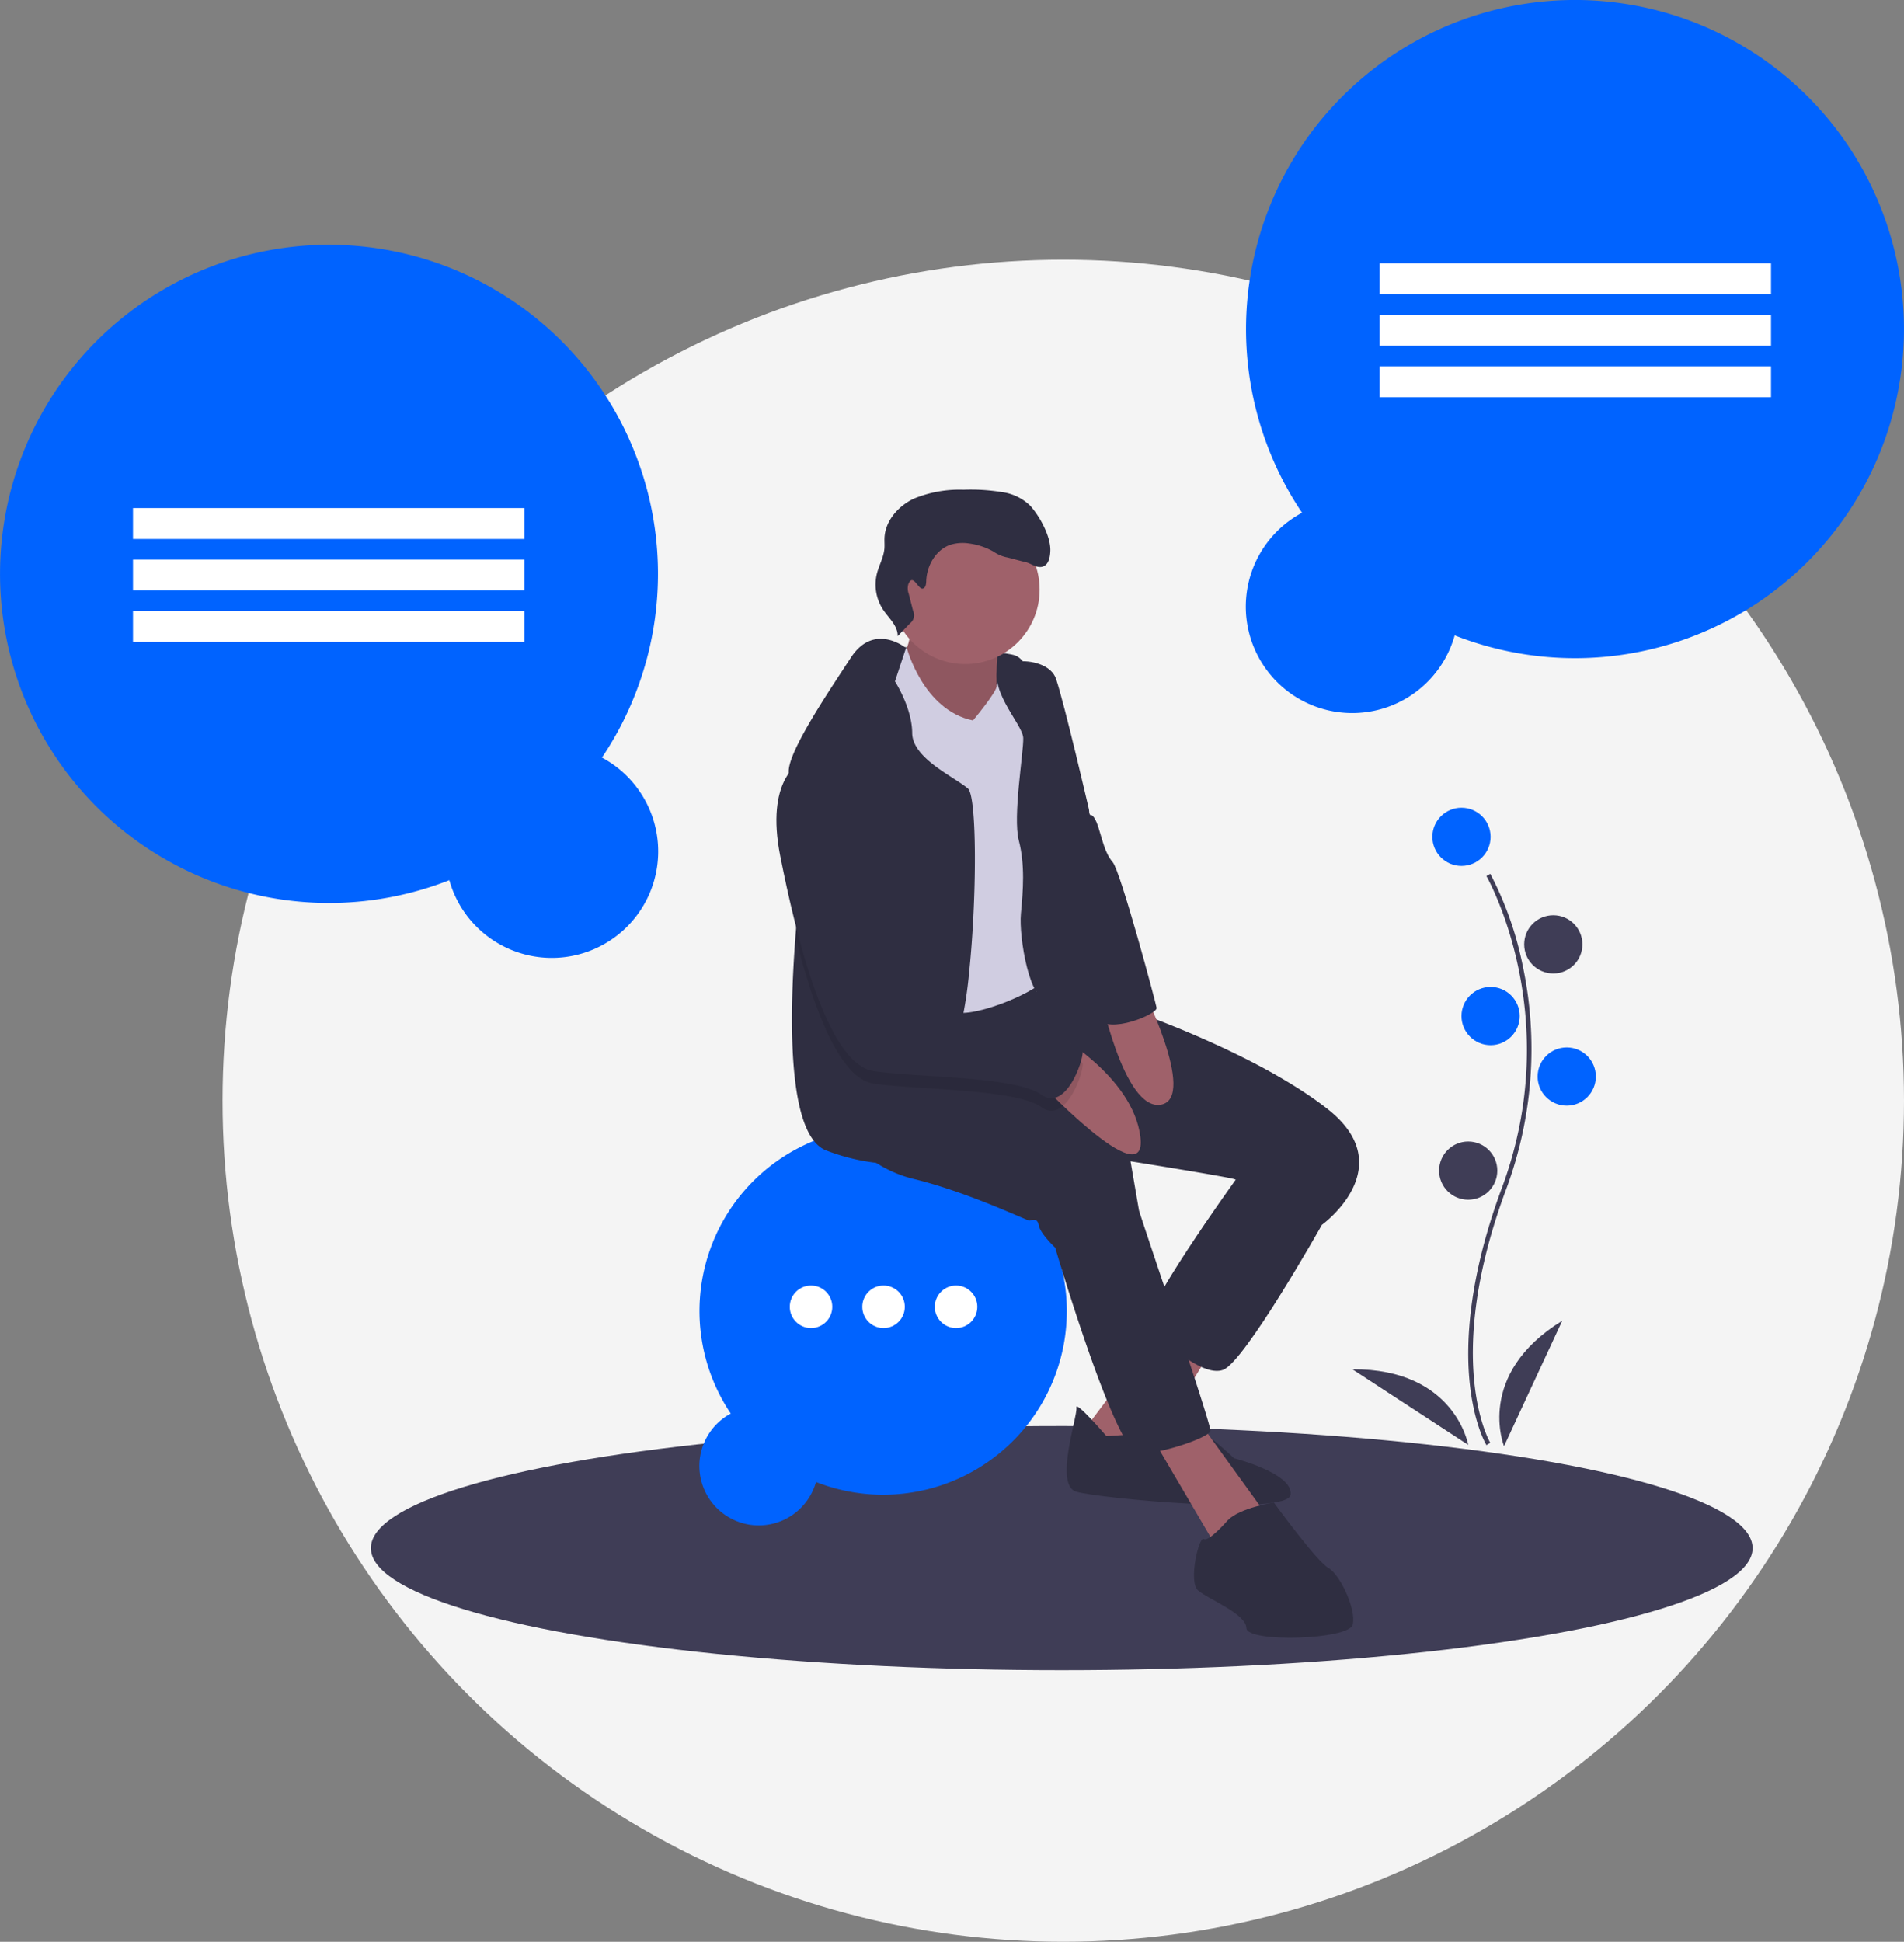 <svg xmlns="http://www.w3.org/2000/svg" width="308" height="314" viewBox="0 0 308 314">
  <rect x="0" y="0" width="308" height="314" fill="#808080" stroke="none"/>
  <g id="define-idea" transform="translate(-229 -496)">
    <circle id="Ellipse_47" data-name="Ellipse 47" cx="136" cy="136" r="136" transform="translate(265 538)" fill="#f4f4f4"/>
    <g id="undraw_ideas_s70l_1_" data-name="undraw_ideas_s70l (1)" transform="translate(228.602 495.491)">
      <ellipse id="Ellipse_48" data-name="Ellipse 48" cx="111.759" cy="19.744" rx="111.759" ry="19.744" transform="translate(60.39 231.108)" fill="#3f3d56"/>
      <path id="Path_164" data-name="Path 164" d="M272.274,269.677A53.217,53.217,0,1,0,247.582,289.5a17.214,17.214,0,1,0,24.692-19.825Z" transform="translate(-174.5 -146.66)" fill="#0063ff"/>
      <rect id="Rectangle_63" data-name="Rectangle 63" width="63.305" height="4.998" transform="translate(21.911 82.669)" fill="#fff"/>
      <rect id="Rectangle_64" data-name="Rectangle 64" width="63.305" height="4.998" transform="translate(21.911 90.999)" fill="#fff"/>
      <rect id="Rectangle_65" data-name="Rectangle 65" width="63.305" height="4.998" transform="translate(21.911 99.328)" fill="#fff"/>
      <path id="Path_165" data-name="Path 165" d="M740.287,160.4a53.217,53.217,0,1,1,24.692,19.825A17.214,17.214,0,1,1,740.287,160.4Z" transform="translate(-529.264 -76.973)" fill="#0063ff"/>
      <rect id="Rectangle_66" data-name="Rectangle 66" width="63.305" height="4.998" transform="translate(286.886 48.081) rotate(180)" fill="#fff"/>
      <rect id="Rectangle_67" data-name="Rectangle 67" width="63.305" height="4.998" transform="translate(286.886 56.41) rotate(180)" fill="#fff"/>
      <rect id="Rectangle_68" data-name="Rectangle 68" width="63.305" height="4.998" transform="translate(286.886 64.74) rotate(180)" fill="#fff"/>
      <path id="Path_166" data-name="Path 166" d="M492.269,626.968a29.71,29.71,0,1,1,13.785,11.068,9.61,9.61,0,1,1-13.785-11.068Z" transform="translate(-373.658 -397.875)" fill="#0063ff"/>
      <circle id="Ellipse_49" data-name="Ellipse 49" cx="3.438" cy="3.438" r="3.438" transform="translate(128.156 208.392)" fill="#fff"/>
      <circle id="Ellipse_50" data-name="Ellipse 50" cx="3.438" cy="3.438" r="3.438" transform="translate(139.887 208.392)" fill="#fff"/>
      <circle id="Ellipse_51" data-name="Ellipse 51" cx="3.438" cy="3.438" r="3.438" transform="translate(151.617 208.392)" fill="#fff"/>
      <path id="Path_167" data-name="Path 167" d="M568.4,366.381s15.341.417,17.874,1.339,3.667,7.513,3.667,7.513l-11.911,3.744-8.909-.5-6.7.474,3.744-9.8Z" transform="translate(-421.634 -261.214)" fill="#2f2e41"/>
      <path id="Path_168" data-name="Path 168" d="M578.1,352.486s1.009,3.9-1.231,6.658,9.63,12.6,9.63,12.6l6.262-1.076s-1.38-11.978.474-15.011S578.1,352.486,578.1,352.486Z" transform="translate(-430.671 -252.352)" fill="#9f616a"/>
      <path id="Path_169" data-name="Path 169" d="M578.1,352.486s1.009,3.9-1.231,6.658,9.63,12.6,9.63,12.6l6.262-1.076s-1.38-11.978.474-15.011S578.1,352.486,578.1,352.486Z" transform="translate(-430.671 -252.352)" opacity="0.1"/>
      <path id="Path_170" data-name="Path 170" d="M496.9,590.132l-13.816,18.322,9.429,5.505,12.977-21.232Z" transform="translate(-307.823 -376.023)" fill="#9f616a"/>
      <path id="Path_171" data-name="Path 171" d="M657.642,710.111s-5.088-5.912-4.861-4.593-3.62,12.5-.041,13.579,34.271,3.95,34.693.484-9.156-5.891-9.156-5.891-5.69-5.469-6.952-4.913S657.642,710.111,657.642,710.111Z" transform="translate(-478.259 -477.37)" fill="#2f2e41"/>
      <path id="Path_172" data-name="Path 172" d="M512.663,635.941l11.036,18.8,8.332-4.825L520.9,634.525Z" transform="translate(-326.688 -404.334)" fill="#9f616a"/>
      <path id="Path_173" data-name="Path 173" d="M704.7,589.643l-3.275,4.635s-15.614,21.685-13.955,23.436,8.564,8.368,12.076,7.086,15.989-23.446,15.989-23.446l-3.255-13.013Z" transform="translate(-501.307 -402.764)" fill="#2f2e41"/>
      <path id="Path_174" data-name="Path 174" d="M548.466,535.341a19.836,19.836,0,0,0,12.359,8.734c8.862,2.209,18.121,6.725,18.451,6.669s1.262-.556,1.488.762,2.657,3.615,2.657,3.615,9.789,33.266,13.528,33.3,11.422-2.642,11.581-3.687-11.448-35.017-11.561-35.676l-1.36-7.91s15.351,2.451,16.783,2.884,14.167,7.4,14.167,7.4,12.982-9.357.839-18.806-33.014-16.381-33.014-16.381l-7.487-2.106-6.526-.39-.961-3.685-15.455.892-16.129,6.844Z" transform="translate(-412.329 -352.849)" fill="#2f2e41"/>
      <circle id="Ellipse_52" data-name="Ellipse 52" cx="12.039" cy="12.039" r="12.039" transform="translate(144.495 83.815)" fill="#9f616a"/>
      <path id="Path_175" data-name="Path 175" d="M562.76,366.945l1.448-.249s2.615,10.069,10.705,11.732c0,0,3.992-4.782,3.822-5.589s3.161-5.112,4.933-2.7-.432,44.863,1.056,45.626,4.681,1.571,2.111,4.387-12.776,6.607-15.037,5.3-6.88-12.39-8.878-16.118-5.2-16.412-5.2-16.412-4.084-13.888-1.571-17.035S562.76,366.945,562.76,366.945Z" transform="translate(-417.118 -261.415)" fill="#d0cde1"/>
      <path id="Path_176" data-name="Path 176" d="M556.265,416.629a68.688,68.688,0,0,1-1.379,8.792c-.59,2.358-1.278,3.781-2.062,3.72-2-.15-2.912,2.786-3.381,6.171-.5,3.591-.5,7.688-.776,9.135-.364,1.913-2.693,3.373-7.348,2.944a32.844,32.844,0,0,1-8.1-1.986c-6.284-2.285-6.1-20.814-5.047-34.564.643-8.428,1.609-15.064,1.609-15.064a74.816,74.816,0,0,1-2.519-9.6,12.754,12.754,0,0,1-.182-2.155c.093-3.409,6.317-12.621,10.077-18.359s8.9-1.529,8.9-1.529l-1.787,5.395s2.77,4.274,2.79,8.343,6.632,7,9.006,8.973C557.563,388.087,557.526,404.606,556.265,416.629Z" transform="translate(-399.1 -258.835)" fill="#2f2e41"/>
      <path id="Path_177" data-name="Path 177" d="M620.739,372.081s.434.513,2.42.263c2.382-.3,5.658.524,6.419,2.8,1.4,4.171,5.33,21.139,5.33,21.139s1.638,19.4,2.374,23.683.371,8.08,1.1,10.33-7.168-4.2-10.078-3.358-4.779-10.037-4.413-13.832.675-7.92-.335-11.818.78-14.215.713-16.579S617.851,376.387,620.739,372.081Z" transform="translate(-458.347 -264.849)" fill="#2f2e41"/>
      <path id="Path_178" data-name="Path 178" d="M640.151,538.507s12.747,6.954,13.967,16.852-17.049-9.584-17.049-9.584Z" transform="translate(-469.242 -370.984)" fill="#9f616a"/>
      <path id="Path_179" data-name="Path 179" d="M665.664,517.138s3.906,19.687,9.99,18.642-3.4-19.774-3.4-19.774Z" transform="translate(-487.478 -356.634)" fill="#9f616a"/>
      <path id="Path_180" data-name="Path 180" d="M713.531,751.053s-3.115,3.589-3.888,3.043-2.549,6.885-.948,8.306,7.771,3.754,7.838,6.118,16.613,1.9,17.2-.582-2.075-8.126-3.95-9.161-8.805-10.562-8.805-10.562S715.555,749.009,713.531,751.053Z" transform="translate(-514.507 -504.723)" fill="#2f2e41"/>
      <path id="Path_181" data-name="Path 181" d="M568.3,476.828c-2.956-2.087-11.21-2.6-18.537-3.086-3.215-.206-6.252-.408-8.585-.736-2.248-.311-4.27-2.366-6.066-5.427-2.722-4.638-4.921-11.594-6.616-18.307.643-8.428,1.609-15.064,1.609-15.064a74.827,74.827,0,0,1-2.519-9.6,5.136,5.136,0,0,1,1.626-1.464c7.772-3.336,15.193,29.5,16.135,34.648.016.085.028.166.04.234.457,2.653,5.395,4.922,9.819,5.819,2.726.554,5.261.59,6.43-.129,3.069-1.884,12.508,5.657,13.224,5.872S572.546,479.833,568.3,476.828Z" transform="translate(-399.42 -297.265)" opacity="0.1"/>
      <path id="Path_182" data-name="Path 182" d="M525.392,417.57s-5.649,2.667-3.167,15.135,7.482,33.663,15.13,34.724,22.875.819,27.123,3.821,7.276-7.019,6.561-7.235-10.155-7.755-13.224-5.871-15.511-1.406-16.247-5.69S533.291,414.176,525.392,417.57Z" transform="translate(-395.6 -293.707)" fill="#2f2e41"/>
      <path id="Path_183" data-name="Path 183" d="M644.446,401.484l6.209,14.406s.625-.312,1.351,1.939,1.066,4.228,2.338,5.706,6.931,22.56,7.1,23.549-7.817,4.4-9.6,1.65S644.446,401.484,644.446,401.484Z" transform="translate(-473.946 -283.6)" fill="#2f2e41"/>
      <path id="Path_184" data-name="Path 184" d="M573.518,312.039c.461-.123.529-.736.545-1.213.083-2.556,1.622-5.179,4.069-5.923a6.84,6.84,0,0,1,2.883-.159,10.92,10.92,0,0,1,3.9,1.3,6.092,6.092,0,0,0,1.985.9c.477.072,2.544.673,3.02.758,1.045.186,2.016,1.121,3.019.773.959-.333,1.172-1.575,1.2-2.59.053-2.313-1.7-5.514-3.25-7.235a8.068,8.068,0,0,0-4.668-2.222,31.078,31.078,0,0,0-6.105-.371,19.4,19.4,0,0,0-8.1,1.459c-2.493,1.2-4.587,3.577-4.706,6.339-.025.575.034,1.153-.014,1.727-.118,1.4-.862,2.665-1.21,4.026a7.366,7.366,0,0,0,1.029,5.887c.925,1.361,2.379,2.593,2.326,4.238l2.006-2.078a1.647,1.647,0,0,0,.49-2.013l-.71-2.77a2.5,2.5,0,0,1-.061-1.541C571.926,309.453,572.749,312.245,573.518,312.039Z" transform="translate(-423.833 -216.353)" fill="#2f2e41"/>
      <path id="Path_185" data-name="Path 185" d="M833.465,559.912c-.083-.136-2.043-3.409-2.723-10.206-.623-6.236-.223-16.746,5.228-31.408,10.327-27.775-2.38-50.186-2.51-50.409l.627-.364a55.634,55.634,0,0,1,5.249,14.869,64.867,64.867,0,0,1-2.687,36.157c-10.309,27.728-2.645,40.854-2.566,40.984Z" transform="translate(-592.613 -325.717)" fill="#3f3d56"/>
      <circle id="Ellipse_53" data-name="Ellipse 53" cx="4.709" cy="4.709" r="4.709" transform="translate(232.105 131.122)" fill="#0063ff"/>
      <circle id="Ellipse_54" data-name="Ellipse 54" cx="4.709" cy="4.709" r="4.709" transform="translate(246.958 148.511)" fill="#3f3d56"/>
      <circle id="Ellipse_55" data-name="Ellipse 55" cx="4.709" cy="4.709" r="4.709" transform="translate(236.814 160.103)" fill="#0063ff"/>
      <circle id="Ellipse_56" data-name="Ellipse 56" cx="4.709" cy="4.709" r="4.709" transform="translate(249.131 169.885)" fill="#0063ff"/>
      <circle id="Ellipse_57" data-name="Ellipse 57" cx="4.709" cy="4.709" r="4.709" transform="translate(233.191 185.1)" fill="#3f3d56"/>
      <path id="Path_186" data-name="Path 186" d="M845.173,687.314s-4.709-11.593,9.419-20.287Z" transform="translate(-601.476 -452.946)" fill="#3f3d56"/>
      <path id="Path_187" data-name="Path 187" d="M797.536,700.93S795.392,688.6,778.8,688.708Z" transform="translate(-559.631 -466.772)" fill="#3f3d56"/>
    </g>
  </g>
</svg>

